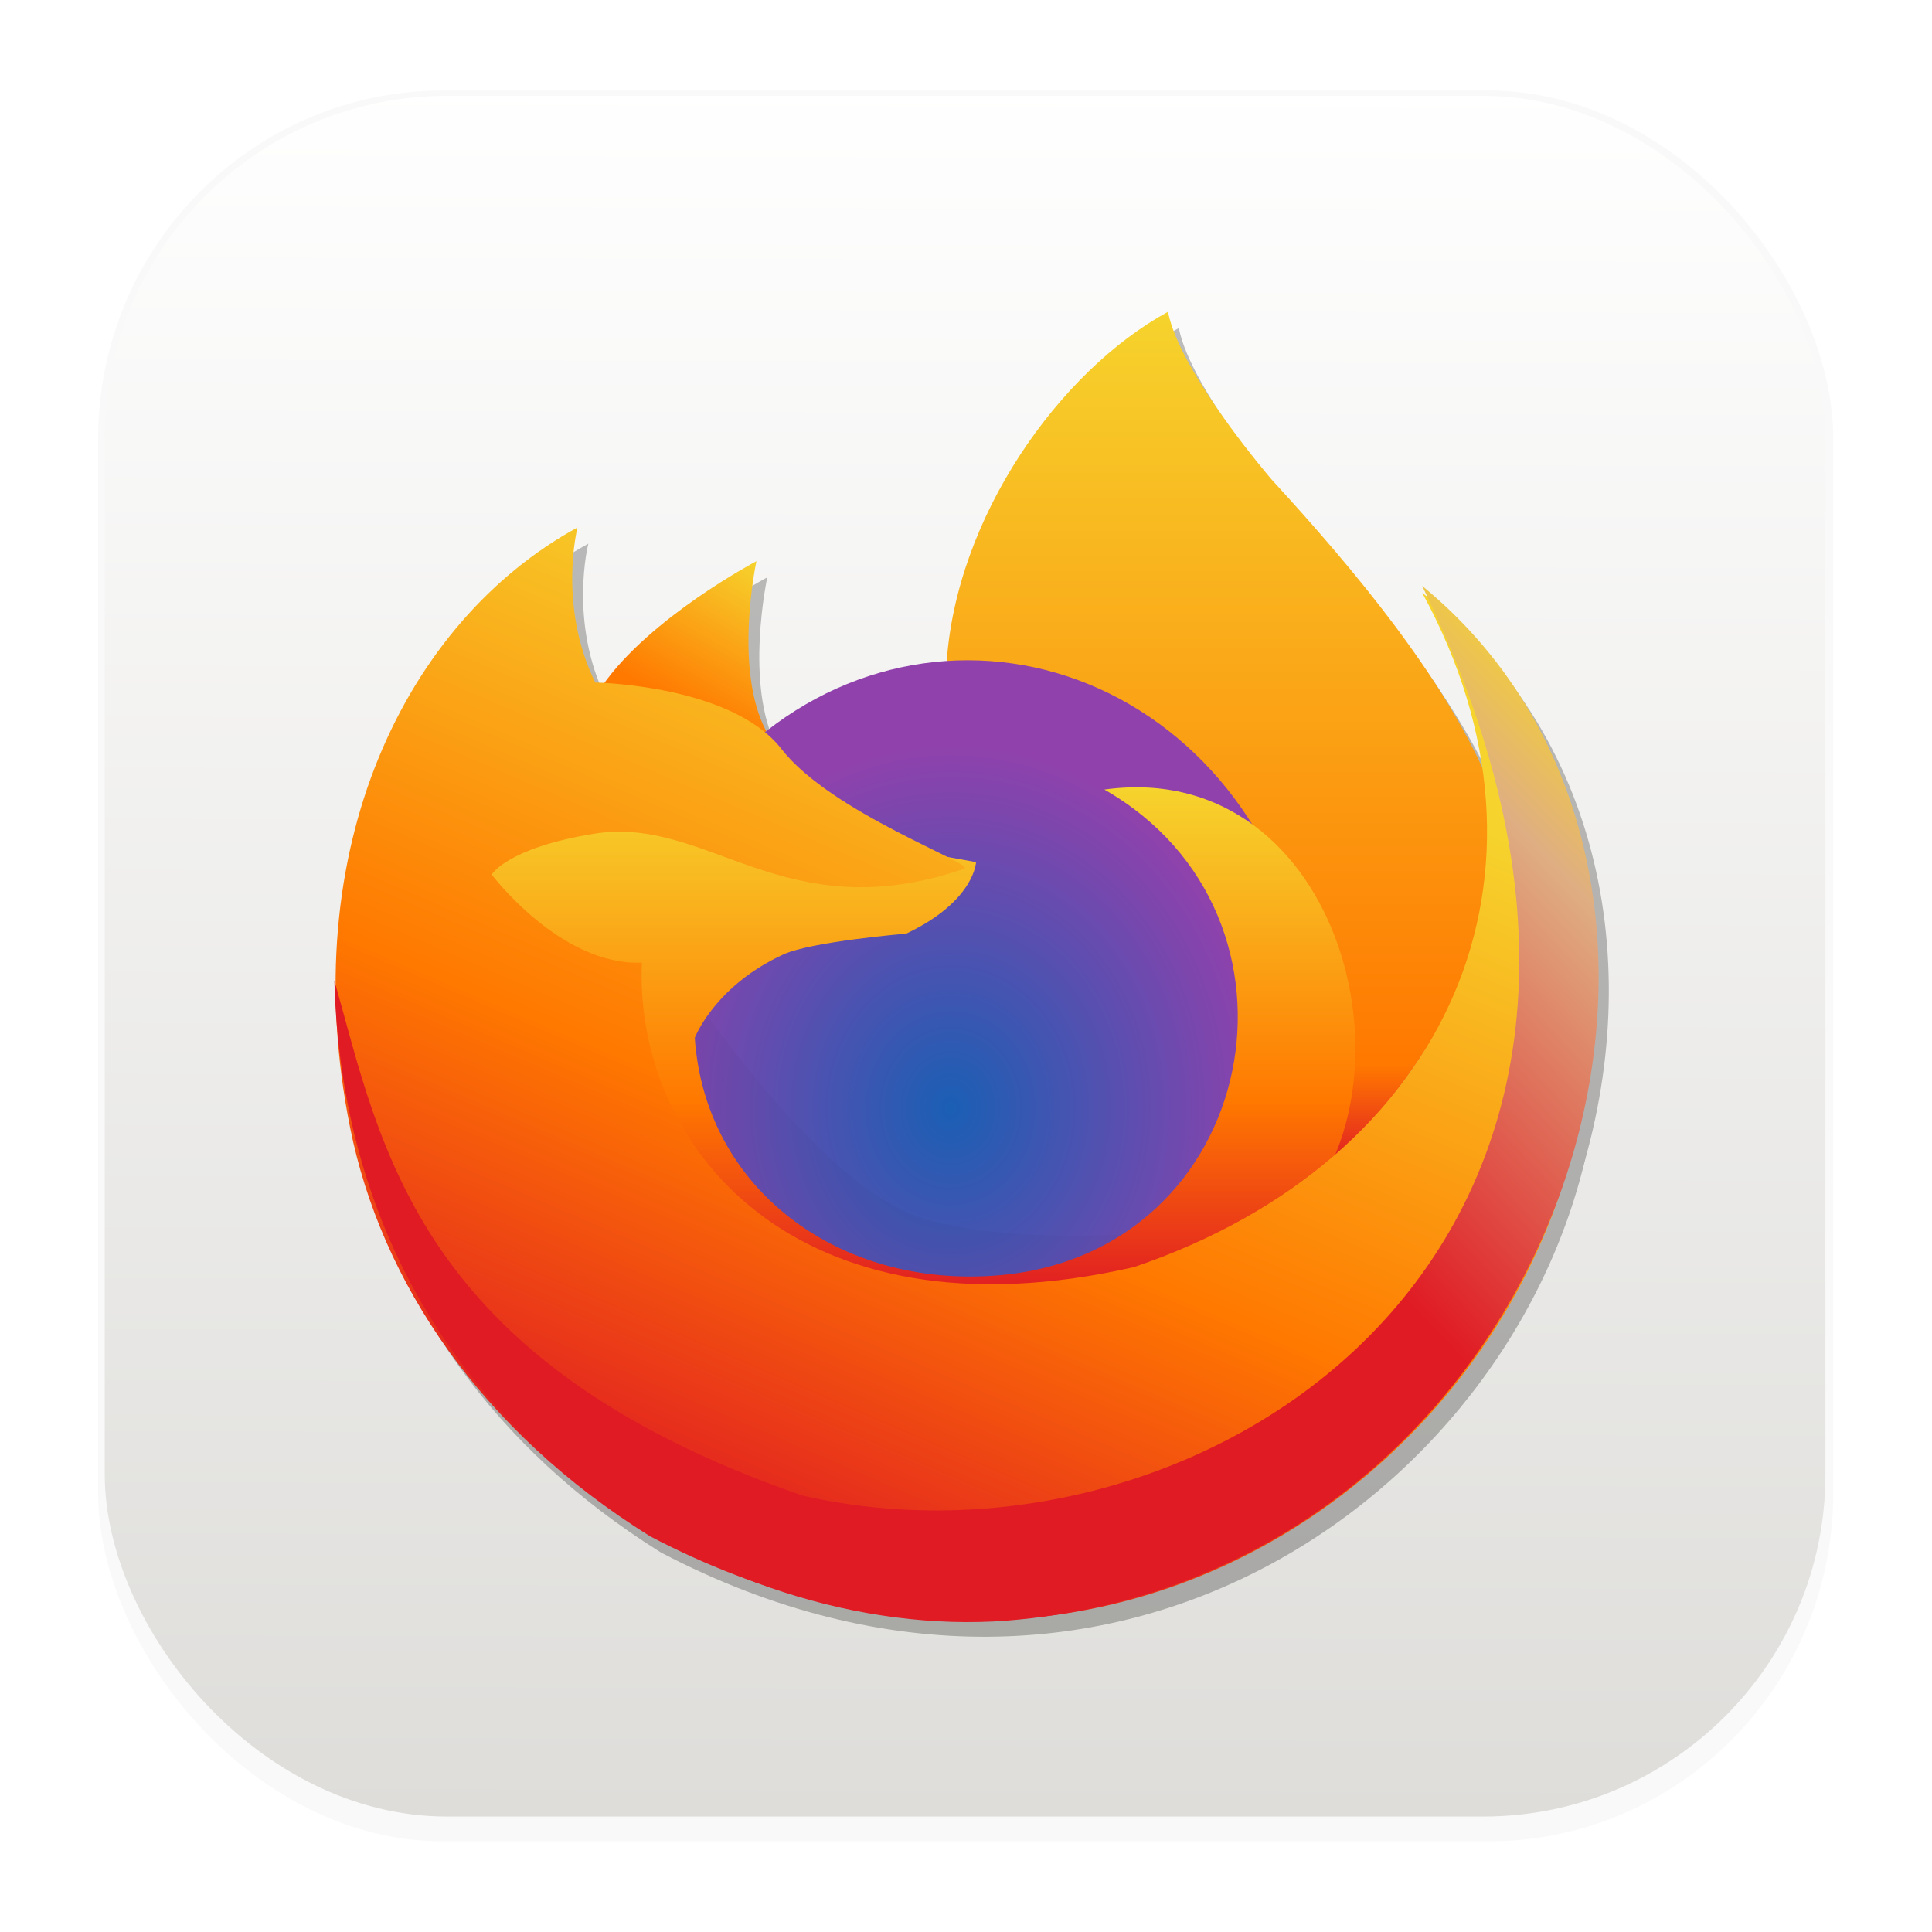 <svg width="64" height="64" version="1.1" viewBox="0 0 16.933 16.933" xmlns="http://www.w3.org/2000/svg">
 <defs>
  <radialGradient id="radialGradient19316" cx="26.376" cy="-16.036" r="4.699" gradientTransform="matrix(.931 .012 -.013 1.065 -36.597 2.03)" gradientUnits="userSpaceOnUse">
   <stop stop-color="#1a5fb4" offset="0"/>
   <stop stop-color="#9141ac" offset="1"/>
  </radialGradient>
  <filter id="filter21906" x="-.116" y="-.273" width="1.233" height="1.545" color-interpolation-filters="sRGB">
   <feGaussianBlur stdDeviation="0.372"/>
  </filter>
  <linearGradient id="linearGradient21964" x1="-12.281" x2="-11.751" y1="-16.241" y2="-12.378" gradientUnits="userSpaceOnUse">
   <stop stop-color="#000000" offset="0"/>
   <stop stop-color="#000000" offset="1"/>
  </linearGradient>
  <linearGradient id="linearGradient22615" x1="-8.818" x2="-8.818" y1="-25.649" y2="-13.994" gradientTransform="translate(-.047 .047)" gradientUnits="userSpaceOnUse">
   <stop stop-color="#f6d32d" offset="0"/>
   <stop stop-color="#ff7800" offset=".883"/>
   <stop stop-color="#e01b24" offset="1"/>
  </linearGradient>
  <linearGradient id="linearGradient23225" x1="-15.014" x2="-15.014" y1="-19.093" y2="-12.175" gradientTransform="translate(.047)" gradientUnits="userSpaceOnUse">
   <stop stop-color="#f6d32d" offset="0"/>
   <stop stop-color="#ff7800" offset=".619"/>
   <stop stop-color="#e01b24" offset="1"/>
  </linearGradient>
  <linearGradient id="linearGradient23601" x1="-13.294" x2="-18.47" y1="-22.432" y2="-10.43" gradientTransform="translate(-.095 .095)" gradientUnits="userSpaceOnUse">
   <stop stop-color="#f6d32d" offset="0"/>
   <stop stop-color="#ff7800" offset=".574"/>
   <stop stop-color="#e01b24" offset="1"/>
  </linearGradient>
  <linearGradient id="linearGradient25781" x1="-4.432" x2="1.052" y1="-4.894" y2="-10.115" gradientTransform="translate(-3.043 -9.173)" gradientUnits="userSpaceOnUse">
   <stop stop-color="#e01b24" offset="0"/>
   <stop stop-color="#dfae82" offset=".735"/>
   <stop stop-color="#f6d32d" offset="1"/>
  </linearGradient>
  <linearGradient id="linearGradient26477" x1="-14.483" x2="-15.613" y1="-22.341" y2="-20.384" gradientTransform="translate(0 .142)" gradientUnits="userSpaceOnUse">
   <stop stop-color="#f6d32d" offset="0"/>
   <stop stop-color="#ff7800" offset="1"/>
  </linearGradient>
  <filter id="filter937" x="-.027" y="-.027" width="1.055" height="1.053" color-interpolation-filters="sRGB">
   <feGaussianBlur stdDeviation="0.198"/>
  </filter>
  <linearGradient id="linearGradient1340-5" x1="8.355" x2="8.4" y1="16.007" y2=".794" gradientTransform="translate(-.008 -.086)" gradientUnits="userSpaceOnUse">
   <stop stop-color="#deddda" offset="0"/>
   <stop stop-color="#ffffff" offset="1"/>
  </linearGradient>
  <filter id="filter1178-36" x="-.048" y="-.048" width="1.096" height="1.096" color-interpolation-filters="sRGB">
   <feGaussianBlur stdDeviation="0.307"/>
  </filter>
 </defs>
 <g transform="translate(-0 -.114)">
  <rect transform="matrix(.991 0 0 1 .073 .002)" x=".794" y=".905" width="15.346" height="15.346" rx="3.053" ry="3.053" filter="url(#filter1178-36)" opacity=".15" stroke-linecap="round" stroke-linejoin="round" stroke-width="1.249" style="mix-blend-mode:normal"/>
 </g>
 <rect x=".918" y=".84" width="15.081" height="15.081" rx="3" ry="3" fill="url(#linearGradient1340-5)" stroke-linecap="round" stroke-linejoin="round" stroke-width="1.227"/>
 <rect x=".005" y="-.08" width="16.924" height="16.927" fill="none" opacity=".15" stroke-linecap="round" stroke-linejoin="round" stroke-width="1.052"/>
 <g transform="matrix(.642 0 0 .642 16.023 19.312)" fill="#000000" filter="url(#filter937)" opacity=".25" style="mix-blend-mode:normal">
  <path d="m-16.589-20.495c0.649-0.936 2.106-1.704 2.106-1.704s-0.319 1.469 0.134 2.322c-0.131 0.11-0.864-0.21-1.02-0.249-0.432-0.108-0.958-0.063-1.22-0.37z"/>
  <path d="m-11.889-20.779c0.12-2.014 1.542-4.016 3.024-4.824 0.165 0.842 1.419 2.294 1.419 2.294 1.144 1.246 2.326 2.673 2.936 4.069 0.428 2.544-1.338 4.569-2.211 5.299 0.749-1.599 0.052-3.853-1.102-4.657-0.233-0.15-0.881-2.164-4.066-2.181"/>
  <ellipse cx="-11.6" cy="-15.725" rx="4.699" ry="5.121"/>
  <path transform="matrix(.917 .404 -.292 .707 -5.679 1.328)" d="m-15.361-15.751s2.185 1.771 3.493 1.791c1.391 0.021 3.771-1.791 3.771-1.791 0.879 0.593-0.732 2.379-1.73 2.898-1.214 0.632-2.943 0.439-4.097-0.299-0.834-0.534-2.036-1.81-1.438-2.599z" filter="url(#filter21906)" opacity=".15" style="mix-blend-mode:normal"/>
  <path d="m-9.733-19.081c3.27-0.45 4.42 4.167 2.482 5.964-4.104 2.206-9.91 0.908-10.915-3.467-0.124-0.618-0.211-1.517 0.228-1.955 0.6-0.6 5.607 0.292 6.453 0.449 0 0-0.02 0.534-0.953 0.976 0 0-1.294 0.108-1.675 0.283-0.944 0.432-1.212 1.14-1.212 1.14 0.142 2.067 1.972 3.423 4.143 3.242 3.574-0.298 4.458-4.912 1.45-6.631z"/>
  <path d="m-16.048-16.718c-1.109 0.046-2.049-1.202-2.049-1.202s0.202-0.362 1.394-0.557c1.56-0.256 2.596 1.325 5.056 0.477 0.158-0.065-1.816-0.761-2.493-1.633-0.682-0.879-2.543-0.909-2.543-0.909-0.516-1.052-0.243-2.117-0.243-2.117-2.342 1.279-3.868 4.389-3.104 8.195 0.422 2.105 1.783 4.136 4.096 5.578 6.191 3.244 11.791-0.923 12.69-5.718 1.099-4.79-2.149-7.161-2.149-7.161 2.08 3.812 0.379 7.742-3.938 9.204-4.635 1.056-6.823-1.664-6.716-4.157z"/>
  <path d="m-5.394-21.86c4.341 8.906-2.91 13.696-8.464 12.416-5.276-1.823-5.748-4.777-6.387-7.031 0.154 6.06 5.298 8.92 9.166 8.633 7.582-0.563 10.609-9.98 5.685-14.018z"/>
 </g>
 <g transform="matrix(.642 0 0 .642 15.928 19.17)">
  <path d="m-16.589-20.495c0.649-0.936 2.106-1.704 2.106-1.704s-0.319 1.469 0.134 2.322c-0.131 0.11-0.864-0.21-1.02-0.249-0.432-0.108-0.958-0.063-1.22-0.37z" fill="url(#linearGradient26477)"/>
  <path d="m-11.889-20.779c0.12-2.014 1.542-4.016 3.024-4.824 0.165 0.842 1.419 2.294 1.419 2.294 1.144 1.246 2.326 2.673 2.936 4.069 0.428 2.544-1.338 4.569-2.211 5.299 0.749-1.599 0.052-3.853-1.102-4.657-0.233-0.15-0.881-2.164-4.066-2.181" fill="url(#linearGradient22615)"/>
  <ellipse cx="-11.6" cy="-15.725" rx="4.699" ry="5.121" fill="url(#radialGradient19316)"/>
  <path transform="matrix(.917 .404 -.292 .707 -5.679 1.328)" d="m-15.361-15.751s2.185 1.771 3.493 1.791c1.391 0.021 3.771-1.791 3.771-1.791 0.879 0.593-0.732 2.379-1.73 2.898-1.214 0.632-2.943 0.439-4.097-0.299-0.834-0.534-2.036-1.81-1.438-2.599z" fill="url(#linearGradient21964)" filter="url(#filter21906)" opacity=".15" style="mix-blend-mode:normal"/>
  <path d="m-9.733-19.081c3.27-0.45 4.42 4.167 2.482 5.964-4.104 2.206-9.91 0.908-10.915-3.467-0.124-0.618-0.211-1.517 0.228-1.955 0.6-0.6 5.607 0.292 6.453 0.449 0 0-0.02 0.534-0.953 0.976 0 0-1.294 0.108-1.675 0.283-0.944 0.432-1.212 1.14-1.212 1.14 0.142 2.067 1.972 3.423 4.143 3.242 3.574-0.298 4.458-4.912 1.45-6.631z" fill="url(#linearGradient23225)"/>
  <path d="m-16.048-16.718c-1.109 0.046-2.049-1.202-2.049-1.202s0.202-0.362 1.394-0.557c1.56-0.256 2.596 1.325 5.056 0.477 0.158-0.065-1.816-0.761-2.493-1.633-0.682-0.879-2.543-0.909-2.543-0.909-0.516-1.052-0.243-2.117-0.243-2.117-2.342 1.279-3.868 4.389-3.104 8.195 0.422 2.105 1.783 4.136 4.096 5.578 6.191 3.244 11.791-0.923 12.69-5.718 1.099-4.79-2.149-7.161-2.149-7.161 2.08 3.812 0.379 7.742-3.938 9.204-4.635 1.056-6.823-1.664-6.716-4.157z" fill="url(#linearGradient23601)"/>
  <path d="m-5.394-21.86c4.341 8.906-2.91 13.696-8.464 12.416-5.276-1.823-5.748-4.777-6.387-7.031 0.154 6.06 5.299 9.028 9.167 8.741 7.62-0.603 10.608-10.089 5.684-14.127z" fill="url(#linearGradient25781)"/>
 </g>
</svg>
